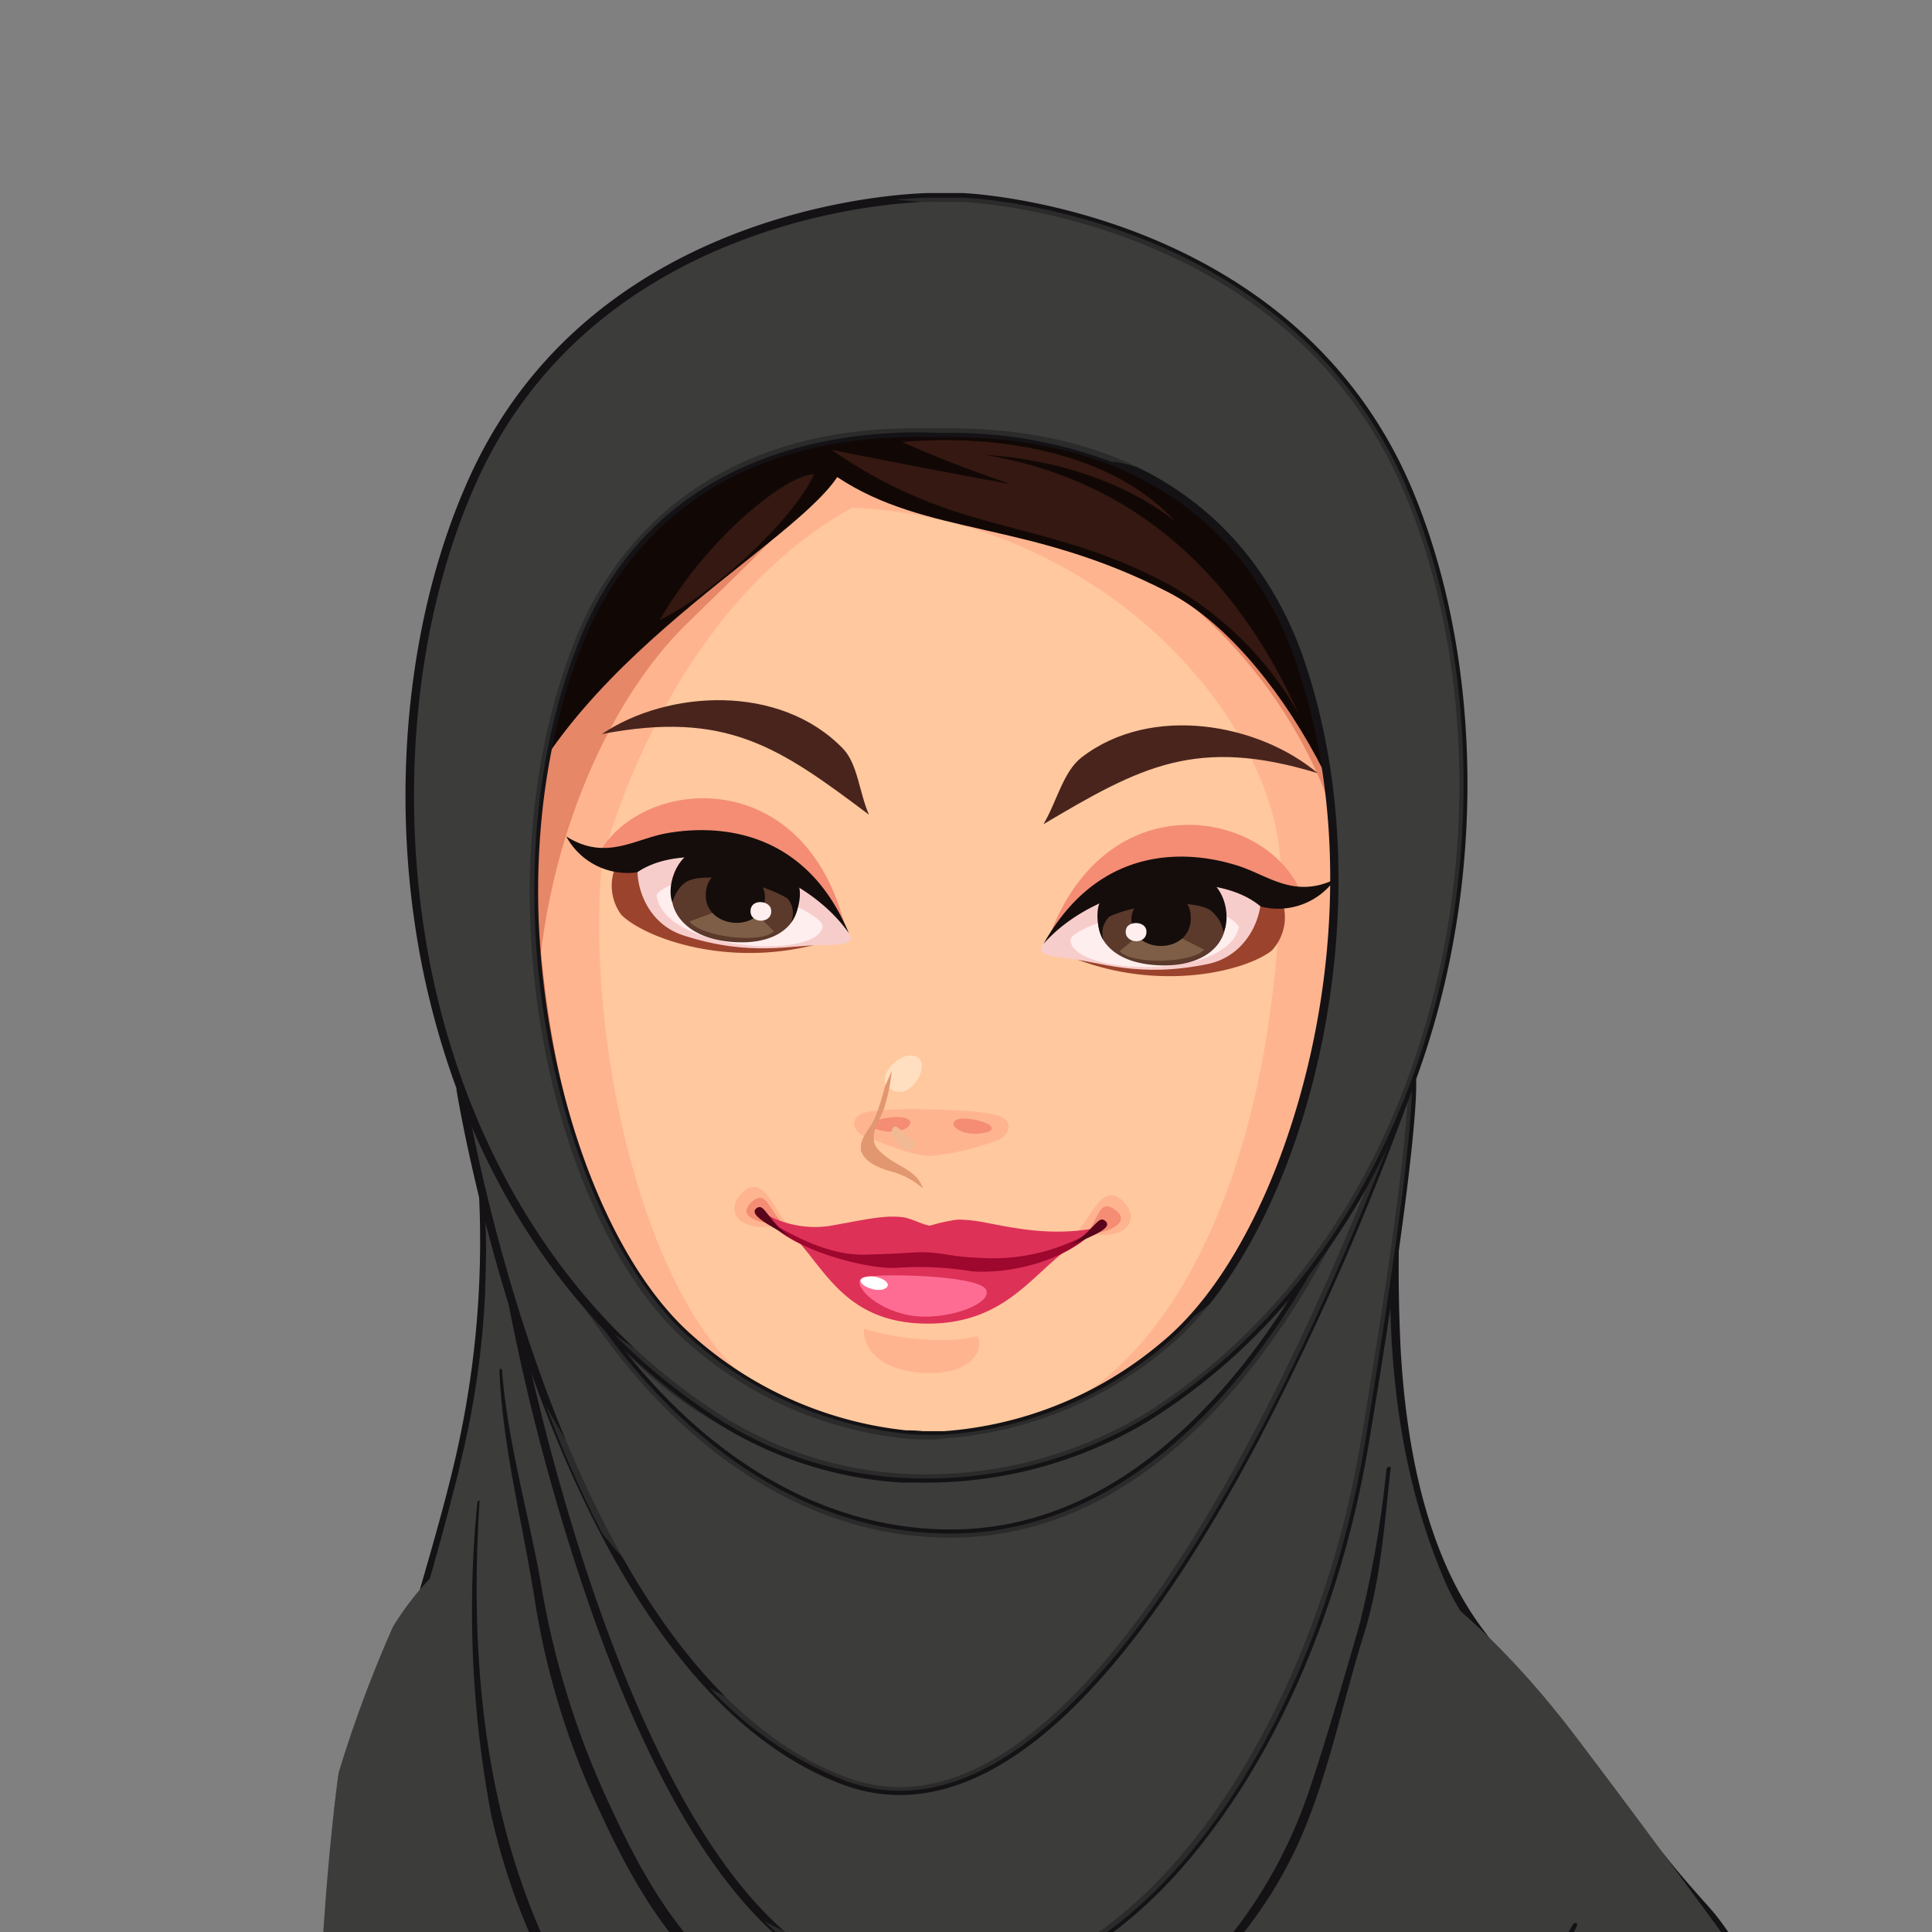 <svg xmlns="http://www.w3.org/2000/svg" xmlns:xlink="http://www.w3.org/1999/xlink" viewBox="0 0 141.73 141.73"><rect x="0" y="0" width="141.73" height="141.73" fill="#808080" stroke="none"/><defs><style>.cls-1{fill:none;}.cls-2{isolation:isolate;}.cls-3{fill:#141215;}.cls-27,.cls-4,.cls-5{fill:#3c3c3b;}.cls-5{opacity:0.6;mix-blend-mode:multiply;}.cls-6{clip-path:url(#clip-path);}.cls-19,.cls-7{fill:#ffb490;}.cls-7{stroke:#ba613e;stroke-linecap:round;stroke-linejoin:round;stroke-width:0.7px;}.cls-8{fill:#ffc89e;}.cls-9{fill:#aa1e07;opacity:0.3;}.cls-10{fill:#49241d;}.cls-11{fill:#ffdfc0;}.cls-12{fill:#f48d74;}.cls-13{fill:#9b432c;}.cls-14{fill:#f7cdcb;}.cls-15{fill:#fee;}.cls-16{fill:#5b392b;}.cls-17{fill:#7f5e47;}.cls-18{fill:#140d0b;}.cls-20{fill:#dd3157;}.cls-21{fill:#ff6c93;}.cls-22{fill:#fff;}.cls-23{fill:#9e072e;}.cls-24{fill:#59051b;}.cls-25{fill:#110806;}.cls-26{fill:#351811;}.cls-27,.cls-29{mix-blend-mode:screen;}.cls-28{fill:#e19770;}.cls-29{fill:#f1ba95;}</style><clipPath id="clip-path"><path class="cls-1" d="M130.1,64.69C127,63.58,93.77,36.54,92.52,35S86,21.81,79.84,22.87s-16.94-4.28-20.12-.8-10.12,8.24-11.3,10.2-7.18,2.07-10.47,5-4.91,2.87-6.26,7-3.63,3-4.23,12.54-4.18,5.33-1,19.45.78,14,6.1,21.19,12.33,6.69,19.18,10.11-10,8.46,14.34,5.69,13.15,4.83,26.42-4.33,4.89-.63,15.14-10.76,14.62-13.06,14.62-15,0-8.86,1.6-11.24a55.56,55.56,0,0,0,3.58-7.22"/></clipPath></defs><title>الشخصيات</title><g class="cls-2"><g id="Layer_1" data-name="Layer 1"><path class="cls-3" d="M128.6,144.14c-1.17-1.3-2-2.86-3.17-4.17s-2.24-2.52-3.31-3.87c-2.4-3-5.12-5.57-7.32-8.74-.92-1.32-2.25-2.37-3.17-3.72s-1.86-2.81-2.88-4.16c-4.22-5.63-5.62-13.69-6-20.53a120,120,0,0,1,.34-16.62,16.14,16.14,0,0,0-.09-2c0-.07,0-.14,0-.2,0,.14,0,.29-.06.43-1.26-1.77-3.87-2.54-5.8-3.25A61.64,61.64,0,0,0,87.05,75a151.12,151.12,0,0,0-21.63-2.48,79.37,79.37,0,0,0-21.73,2c-2.63.64-10.24,2.66-9.17,6.56A70.87,70.87,0,0,1,33.4,107c-1.16,5-2.75,9.92-4.09,14.9-.62,2.31-1.46,4.48-2.28,6.72-.7,1.92-1.06,3.94-1.69,5.88-.05.26-.11.53-.18.79a.08.08,0,0,0,0,0c5.67,9,11.33,18,18.75,25.65,8.33,8.61,19,13,30.79,14.42a109.7,109.7,0,0,0,17.66.55c5.55-.22,10.87-1.06,15.61-4.1a88.24,88.24,0,0,0,13.55-11.23c3.8-3.68,7-7.55,8.37-12.74a.42.42,0,0,0,0-.19C130.36,146.45,129.65,145.31,128.6,144.14Z"/><path class="cls-4" d="M129,148.81c-1.68,5.26-5.37,9.09-9.36,12.85a79.25,79.25,0,0,1-13,10.32c-4.87,2.92-10.95,3.12-16.47,3.25a103.53,103.53,0,0,1-18.28-1.06,48.88,48.88,0,0,1-28.47-15c-6.83-7.21-12.28-15.74-17.79-24a.4.4,0,0,0,.1-.15c.74-2.09,1.24-4.3,1.87-6.43.67-2.31,1.67-4.48,2.29-6.81,1.31-5,2.86-9.9,4-14.94a64.87,64.87,0,0,0,1-25,3.82,3.82,0,0,0,.27.45s.07,0,.06,0C33,75.46,47.5,74.14,51.66,73.62a95.26,95.26,0,0,1,17.79-.31,159.48,159.48,0,0,1,18.08,2.4c2.61.48,5.22,1,7.78,1.71,2.41.66,6.33,1.78,7.47,4.17-1.45,11.68-1.41,24,3.33,34.73,1.26,2.88,6.34,9.74,7.13,10.6,1.17,1.26,5.2,6.27,6.25,7.38,1.23,1.31,6,6.95,7.16,8.6s3.67,3.49,2.32,5.64C128.87,148.69,128.91,148.78,129,148.81Z"/><path class="cls-5" d="M129,148.54c1.35-2.15-1.22-4.07-2.32-5.64s-5.93-7.29-7.16-8.6c-1-1.11-5.08-6.12-6.25-7.38-.79-.86-5.87-7.72-7.13-10.6-4.74-10.75-4.78-23-3.33-34.73-1.14-2.39-5.06-3.51-7.47-4.17-2.56-.7-5.17-1.23-7.78-1.71a159.48,159.48,0,0,0-18.08-2.4,95.26,95.26,0,0,0-17.79.31c-4.16.52-18.65,1.84-16.51,8.6,0,0,0,.08-.06,0a3.82,3.82,0,0,1-.27-.45,59,59,0,0,1,.73,12.74c.12.65.25,1.3.38,1.94.63,3.1,1.22,6.2,1.93,9.28a118,118,0,0,0,5.62,18.3,46.32,46.32,0,0,0,9.61,15,31.2,31.2,0,0,0,7.31,5.56c1.94,1.06,4.48,1.33,6.11,2.88a.21.21,0,0,1-.05.34c-6.78,3.26-13.52-4-17.09-9-5.3-7.33-8.35-16.26-10.29-25-.74,6.46,1.16,13.16,3.67,19,2.24,5.27,5.06,10.51,9.19,14.54,4.49,4.38,10.08,7.09,16.42,7a40.68,40.68,0,0,0,18.25-4.78l.94-.52c6.5-6,10.41-14.62,13.56-22.89.07-.19.37-.23.42,0a30.31,30.31,0,0,1,.68,5.77c.09,5.12-1,10.51-4,14.77a26.53,26.53,0,0,1-11.49,8.72,41.63,41.63,0,0,1-23.83,2.81l.51.46a25.18,25.18,0,0,0,7.06,4,.22.22,0,0,1,0,.42,12.1,12.1,0,0,1-6.71-.4,44.4,44.4,0,0,1-6.85-2.72,50.94,50.94,0,0,1-7.74-4.4,31.37,31.37,0,0,1-10.7-13.46,53.32,53.32,0,0,1-3.71-16.85c-.4-5.35-.88-10.7-1.49-16-1,4.16-2.29,8.24-3.38,12.39-.62,2.33-1.62,4.5-2.29,6.81-.63,2.13-1.13,4.34-1.87,6.43a.4.4,0,0,1-.1.15c5.51,8.3,11,16.83,17.79,24a48.88,48.88,0,0,0,28.47,15,103.53,103.53,0,0,0,18.28,1.06c5.52-.13,11.6-.33,16.47-3.25a79.25,79.25,0,0,0,13-10.32c4-3.76,7.68-7.59,9.36-12.85C128.91,148.78,128.87,148.69,129,148.54Z"/><path class="cls-5" d="M129,148.54c1.35-2.15-1.22-4.07-2.32-5.64s-5.93-7.29-7.16-8.6c-1-1.11-5.08-6.12-6.25-7.38-.79-.86-5.87-7.72-7.13-10.6-4.74-10.75-4.78-23-3.33-34.73-1.14-2.39-5.06-3.51-7.47-4.17-2.56-.7-5.17-1.23-7.78-1.71a159.48,159.48,0,0,0-18.08-2.4,95.26,95.26,0,0,0-17.79.31c-4.16.52-18.65,1.84-16.51,8.6,0,0,0,.08-.06,0a3.82,3.82,0,0,1-.27-.45,55.55,55.55,0,0,1,.7,6.19c4.21,8.68,6.79,18,10,27.11a92.67,92.67,0,0,0,7,15.6c2.7,4.6,6,9.3,10.31,12.51a16.37,16.37,0,0,0,15,2.71,23.7,23.7,0,0,0,10.63-7.6c5.79-6.85,9.24-15.28,12.84-23.39.06-.15.31-.13.38,0,2.21,4.55,2.58,9.88,3.39,14.81,1,6.06,1.2,12.69-.64,18.62a26.88,26.88,0,0,1-7.49,11.74,37.68,37.68,0,0,1-22.23,9.5,54.31,54.31,0,0,0,20.08-2.81,53.75,53.75,0,0,0,20.76-13.31.22.22,0,0,1,.37.22c-2.56,8.45-9,14.92-16.6,19.13a48.69,48.69,0,0,1-4.47,2.19c4.12-.27,8.28-1,11.8-3.07a79.25,79.25,0,0,0,13-10.32c4-3.76,7.68-7.59,9.36-12.85C128.91,148.78,128.87,148.69,129,148.54Z"/><path class="cls-5" d="M86.73,155.55a41.94,41.94,0,0,1-22.63,3,40.93,40.93,0,0,0,13.4,2c5.29-.09,11.19-1,15.88-3.57,7.72-4.27,10.07-13.16,8.69-21.35a23.43,23.43,0,0,1-3.85,11.15A26.53,26.53,0,0,1,86.73,155.55Z"/><path class="cls-5" d="M37,144.87c2.69,5.35,7.35,8.83,12.63,11.13l-.45-.31a31.37,31.37,0,0,1-10.7-13.46,53.32,53.32,0,0,1-3.71-16.85c-.07-.84-.13-1.68-.2-2.52-.12,2.46-.25,4.92-.24,7.39C34.33,135.2,34.72,140.37,37,144.87Z"/><g class="cls-6"><path class="cls-7" d="M72,12.29c29.39,2.53,29.45,30.91,27.63,46.42C98.23,83.47,89.24,99.53,78.29,104.6c-5.55,2.57-7.13,5.09-11.66,4.84l-.3,0c-4.53-.25-5.83-2.92-11.06-6.08C44.93,97.11,37.76,80.16,39.11,55.4c-.11-15.62,3-43.82,32.54-43.13Z"/><path class="cls-8" d="M62.51,37.24c18.4.82,31.33,15.65,31.45,26.7C93.6,83.75,87.23,98.11,78.31,103c-5.16,2.85-8,5.79-11.68,5.59h-.06c-3.71-.2-6.19-3.43-11-6.82-8.33-5.87-12.65-25.52-11.41-38.54C44.16,63.25,48.53,45,62.51,37.24Z"/><path class="cls-9" d="M61,33.3c-1.25,3.67-5.06,7-10.7,12.54S40.27,61.48,39.49,71.9c-1.8-30.49,11.25-46.55,28.67-49.53S102.68,46.13,99,65.63c-.68-8.91-7-18.8-15.53-24.09C75.55,36.61,63.38,36.11,61,33.3Z"/><path class="cls-10" d="M76.55,60.46c1-1.7,1.45-3.87,2.81-4.91,5.11-3.93,13-2.47,17.3,1.17C87.76,54,83.64,56.26,76.55,60.46Z"/><path class="cls-10" d="M63.74,59.76c-.7-1.62-.82-3.7-1.88-4.82-4.64-4.83-12.9-4.33-17.71-1.09C53.3,52.1,57.15,54.81,63.74,59.76Z"/><path class="cls-11" d="M65.06,79.65c-.69-.76,1-2.66,2.19-2.13S66.57,81.3,65.06,79.65Z"/><path class="cls-12" d="M44.08,62.35C47.5,56.88,59.07,56.19,62,68,54.43,63.09,44.08,62.35,44.08,62.35Z"/><path class="cls-13" d="M45.13,63.65a3.59,3.59,0,0,0,.45,3.46c1.71,1.7,7.92,4,14.71,2.06-6-.53-13.36-6.27-13.36-6.27Z"/><path class="cls-14" d="M62,68.06c.46.67,1.06,1.29-1.42,1.26s-5.43.92-10.45-.7c-3.74-1.21-4-6.15-2.56-6.8C49.69,60.86,57.48,61.33,62,68.06Z"/><path class="cls-15" d="M60.34,68c.23-1.26-9.82-5.13-12.18-2.37C48.58,69.72,59.88,70.48,60.34,68Z"/><path class="cls-16" d="M54.38,62.39c5.55.66,5.84,7.23-.69,6.71S48.24,61.65,54.38,62.39Z"/><path class="cls-17" d="M50.57,67.6l4-1.48,2.2,2.2C55.91,69.24,51.52,68.78,50.57,67.6Z"/><path class="cls-18" d="M49.32,66.18c-.44-1.12.25-3.73,2.36-4,2.51-.28,6,1.6,6.67,2.33s.2,2.5-.33,3.17a1.66,1.66,0,0,0-.26-1.78c-2.06-1.22-5.9-1.92-7.27-1.28C49.66,65,49.32,66.18,49.32,66.18Z"/><path class="cls-18" d="M56.11,66c.24-2.23-3.88-3.23-4.3-.74C51.32,68.1,55.81,68.61,56.11,66Z"/><path class="cls-15" d="M55.06,66.91c-.07-1,1.38-.88,1.5-.22C56.76,67.75,55.13,67.82,55.06,66.91Z"/><path class="cls-18" d="M62.27,68.45c-3.6-5.07-11.82-7-15.52-4.46a5.11,5.11,0,0,1-5.21-2.63c2.91,1.83,5,.18,7.4-.24C52.44,60.51,59,60.65,62.27,68.45Z"/><path class="cls-19" d="M73,83.71c1-.28,1.34-1.32.54-1.74s-3-.51-5.11-.58-4.46,0-5.22.31c-1,.47-.51,1.5.46,1.76.49.13,3,1.3,4.61,1.34A19.32,19.32,0,0,0,73,83.71Z"/><path class="cls-12" d="M65.12,82c-1.37.19-1.69.77-.14,1C67,83.22,67.68,81.64,65.12,82Z"/><path class="cls-12" d="M71.63,82.17c1.34.3,1.64.88.08,1C69.66,83.27,69.11,81.61,71.63,82.17Z"/><path class="cls-19" d="M63.39,97.46c1.39.54,5.72,1.25,8.28.57.54.58,0,2.86-3.82,2.69S63.27,98.44,63.39,97.46Z"/><path class="cls-19" d="M79.09,90.28c.91-1,1.86-3.67,3.33-2.13S82.2,91.31,79.09,90.28Z"/><path class="cls-12" d="M81.65,88.65c1.64,1-.52,1.87-1.93,1.89C80.65,89.14,80.71,88.06,81.65,88.65Z"/><path class="cls-19" d="M57.7,89.74c-.89-1-1.77-3.73-3.27-2.22S54.57,90.68,57.7,89.74Z"/><path class="cls-12" d="M55.27,88.07c-1.53,1.2.7,1.8,2.11,1.68C56.31,88.45,56.14,87.39,55.27,88.07Z"/><path class="cls-20" d="M56.41,89.35C60,91,60.65,96.83,67.57,97.09s8.6-4.81,12.25-6.31a21.33,21.33,0,0,1-11.12,1,22.28,22.28,0,0,1-5.86-.16A27.17,27.17,0,0,1,56.41,89.35Z"/><path class="cls-21" d="M63.23,93.75c.7-.38,8.42-.24,9.08.82s-3,2.41-5.63,1.91S62.49,94.16,63.23,93.75Z"/><path class="cls-22" d="M63.44,93.69c.94-.26,2.22.47,1.46.85S62.44,94,63.44,93.69Z"/><path class="cls-20" d="M68.48,92c6,1.35,10,.44,12.16-2.08-.18.25-2.5.64-5.29.29-2.54-.32-3.41-.73-5.11-.74a12.48,12.48,0,0,0-2,.44c-.38,0-1.36-.5-1.86-.59-1.44-.24-3.05.19-5.57.62a7.38,7.38,0,0,1-5.18-1.21c.75,2.18,7.11,4.17,12.66,3.27Z"/><path class="cls-23" d="M56.4,89.62c1.48.82,4.19,2.49,7.08,2.42,3.11-.07,3.56-.23,4.7-.16s1.77.33,3.78.4a14.34,14.34,0,0,0,8.53-2.18c-2.6,2.75-7.07,3.35-9.21,3.16A23.77,23.77,0,0,0,65.9,93C63.79,93.18,58.27,91.77,56.4,89.62Z"/><path class="cls-24" d="M81,89.51c-.47-.31-.83.86-2.58,1.9C79.82,90.78,81.91,90.08,81,89.51Z"/><path class="cls-24" d="M55.59,88.58c.51-.25.74.94,2.37,2.17C56.67,90,54.67,89.06,55.59,88.58Z"/><path class="cls-12" d="M95.31,65.16c-2.81-5.82-14.23-7.76-18.39,3.67C84.94,64.76,95.31,65.16,95.31,65.16Z"/><path class="cls-13" d="M94.13,66.33a3.59,3.59,0,0,1-.83,3.4c-1.88,1.5-8.32,3.14-14.85.43,6.08.13,13.93-4,13.93-4Z"/><path class="cls-14" d="M76.86,68.88c-.52.61-1.19,1.16,1.28,1.4s5.29,1.51,10.46.44c3.85-.79,4.65-5.67,3.3-6.47C89.9,63.07,82.1,62.68,76.86,68.88Z"/><path class="cls-15" d="M78.53,69c-.09-1.28,10.32-4,12.36-1C90,72,78.71,71.51,78.53,69Z"/><path class="cls-16" d="M85.13,64.07c-5.58.06-6.59,6.55,0,6.75S91.32,64,85.13,64.07Z"/><path class="cls-17" d="M88.35,69.67l-3.79-1.9-2.42,2C82.87,70.72,87.28,70.74,88.35,69.67Z"/><path class="cls-18" d="M89.75,68.39c.56-1.06.16-3.73-1.91-4.19-2.46-.55-6.19.93-6.89,1.59s-.47,2.46,0,3.18a1.66,1.66,0,0,1,.45-1.74c2.18-1,6.08-1.26,7.36-.48A2.53,2.53,0,0,1,89.75,68.39Z"/><path class="cls-18" d="M83,67.44c0-2.25,4.21-2.79,4.35-.27C87.56,70.08,83,70.1,83,67.44Z"/><path class="cls-15" d="M84.09,68.5c.17-.94-1.27-1-1.47-.38C82.31,69.15,83.93,69.39,84.09,68.5Z"/><path class="cls-18" d="M76.56,69.23c4.13-4.64,12.51-5.62,15.92-2.73a5.12,5.12,0,0,0,5.46-2c-3.09,1.49-5-.38-7.32-1.05C87.21,62.41,80.71,61.84,76.56,69.23Z"/></g><path class="cls-25" d="M61.42,35c6.6,4.37,14,3.13,24.31,8.46,7.94,4.1,15.72,18.45,15.78,29.17C104.26,43.44,91.42,22,71,20.91s-35.59,27-34.86,43.21C39.74,49.35,57.7,40.53,61.42,35Z"/><path class="cls-26" d="M61,33c9.24,6.38,15.25,4.93,24.36,9.67a24.83,24.83,0,0,1,9.91,9.7c-5.78-12.79-14.63-17.58-23-19,9.24.59,14,4.94,14,4.94-4.48-4.95-12.54-6.51-20.08-5.89,3.66,1.67,7.95,3.09,7.95,3.09C67.06,34.23,61,33,61,33Z"/><path class="cls-26" d="M59.72,34.81c-1.79,3.71-7.79,9-11.31,10.66C52.09,39.1,58,34.67,59.72,34.81Z"/><path class="cls-4" d="M44.59,146.53c-1.39-22.84-5-36-5-36a21.11,21.11,0,0,0-10.75,8.79,93.14,93.14,0,0,0-4,10.75c-1.44,10.72-1.53,21.67-2.19,32.47a172.37,172.37,0,0,1-2.32,20.15c-1.24,6.92-2.84,13.77-4.62,20.58-2.63,10.05-4.42,20.31-6.18,30.56,6.69,4.06,14.8,8.26,21.78,9.79C31.36,243.57,46,169.37,44.59,146.53Z"/><path class="cls-27" d="M13.76,225.87c.66-4.35,1.59-8.66,2.55-13,1-4.6,2.26-9.16,3.34-13.75.56-2.39,1.05-4.79,1.63-7.17.51-2.12,1.33-4.17,1.27-6.39a.23.23,0,0,1,.44-.05c.92,3.1,1.55,6.45,3.27,9.24-.45-4-1.69-7.85-2.14-11.85-.47-4.17,0-8.46.19-12.65.35-8.6.13-17.23,1-25.8a.22.22,0,0,1,.22-.22c.91.06,1.77.35,2.66.46-.72-4.27-2.3-8.38-2.61-12.73a29.66,29.66,0,0,1,0-4c-.22.64-.44,1.31-.67,2-1.44,10.72-1.53,21.67-2.19,32.47a172.37,172.37,0,0,1-2.32,20.15c-1.24,6.92-2.84,13.77-4.62,20.58-2.63,10.05-4.42,20.31-6.18,30.56l2.47,1.46A78,78,0,0,0,13.76,225.87Z"/><path class="cls-5" d="M38.45,158.16c-1.41-3-3.16-5.88-4.63-8.89-1.55-3.16-2.82-6.47-4.16-9.72-.05-.13-.27.08-.23.19,1.23,3.35,2.45,6.68,3.92,9.93.77,1.71,1.69,3.33,2.6,5a28.09,28.09,0,0,0,2.19,3.85C38.25,158.62,38.51,158.29,38.45,158.16Z"/><path class="cls-5" d="M44.59,146.53c-1.39-22.84-5-36-5-36a21.11,21.11,0,0,0-10.75,8.79,93.14,93.14,0,0,0-4,10.75c-.13.94-.24,1.88-.35,2.82a.21.21,0,0,1,.23,0,8.63,8.63,0,0,1,2.95,4.25,61.16,61.16,0,0,1,2.1,6.91c.62,2.36,1.44,4.61,2.25,6.92,1,3,2,6,2.78,9.12,0,.19-.12,1-.25.75-2.56-4.15-4.53-9-8.11-12.37,5,9.58,12.24,32.32,2.22,51.46-2.86,5.45-5.33,11.09-8,16.63A117.5,117.5,0,0,0,31.3,200.93c.13-.23-8.22,23.56-9.71,28.17-1,3.14-2.33,6.37-6.12,6.53a10.37,10.37,0,0,1-3.56-.47c6.19,3.6,13.26,7.05,19.45,8.41C31.36,243.57,46,169.37,44.59,146.53Z"/><path class="cls-4" d="M136.6,156s-11.5-16.06-21-28.59-17.71-15.22-17.71-15.22c-4.94,13.18.37,35.21.37,35.21S112.87,160,113.7,162.91c.67,2.36-10.69,14.33-15.24,19a8.18,8.18,0,0,1,2.89,1.06,12.84,12.84,0,0,1,3.75,4.36,34,34,0,0,1,4.17,12.31c.71,4.44,1.24,8.92,1.8,13.38a49.67,49.67,0,0,0,2,9.8c.25.67.53,1.34.83,2l22.33-50.07C141.72,162,136.6,156,136.6,156Z"/><path class="cls-5" d="M136.6,156s-11.5-16.06-21-28.59-17.71-15.22-17.71-15.22c-4.94,13.18.37,35.21.37,35.21S112.87,160,113.7,162.91a2.28,2.28,0,0,1-.34,1.42,16.2,16.2,0,0,1,6.87-3.14c4.31-.65,8.54,2,11.57,4.76a.22.22,0,0,1-.27.34c-2.27-1.57-5.19-1.35-7.84-1.74,2.26,1.9,5.48,3.6,6,6.7.26,1.61-.64,3.2-1.28,4.61-.83,1.82-1.73,3.6-2.68,5.35-4,7.26-8.64,14.12-12.09,21.64a.22.22,0,0,1-.4,0c-1-5.39-.55-11.13-4-15.76A15.29,15.29,0,0,0,99.36,181l-.9.93a8.18,8.18,0,0,1,2.89,1.06,12.84,12.84,0,0,1,3.75,4.36,34,34,0,0,1,4.17,12.31c.71,4.44,1.24,8.92,1.8,13.38a49.67,49.67,0,0,0,2,9.8c.25.67.53,1.34.83,2l22.33-50.07C141.72,162,136.6,156,136.6,156Z"/><path class="cls-5" d="M136.6,156s-11.5-16.06-21-28.59-17.71-15.22-17.71-15.22c-4.94,13.18.37,35.21.37,35.21s12.32,10.58,15,14.6c1.84-1.34,3.68-2.68,5.41-4.17,3.2-2.78,6.16-5.81,9.16-8.81a.22.22,0,0,1,.34,0c.44.73,1.2,1.77,1,2.69a3.05,3.05,0,0,1-1.48,1.74c-2.06,1.4-4,3-5.94,4.49,3.93-1.83,8.09-2.65,12.45-1.21a.22.22,0,0,1-.07.43c-2.78.29-5.41,1.3-8.17,1.7a2.61,2.61,0,0,0,.27.06c3.41.74,9.36,1.49,9.58,6.1.12,2.6-1.23,4.91-2,7.3q-1.67,4.89-3.58,9.69c-2.54,6.32-5.4,12.51-8.48,18.58-1.52,3-3.16,5.9-4.68,8.88-1,1.89-1.84,4.22-3.68,5.43a.22.22,0,0,1-.32-.14c-.88-3.35-.64-6.88-1.4-10.26a75.51,75.51,0,0,0-2.85-9.41,36.24,36.24,0,0,0-2.13-4.88,37.59,37.59,0,0,1,2.65,9.38c.71,4.44,1.24,8.92,1.8,13.38a49.67,49.67,0,0,0,2,9.8c.25.67.53,1.34.83,2l22.33-50.07C141.72,162,136.6,156,136.6,156Z"/><path class="cls-3" d="M66.74,150.92a29.49,29.49,0,0,1-13.47-6c-4-3.39-6.43-7.94-8.6-12.63a62.28,62.28,0,0,1-4.94-15.84c-.92-5.35-2.5-10.6-2.91-16,0-.12-.19,0-.18.11.24,5.77,1.76,11.38,2.63,17.07A57.19,57.19,0,0,0,44,132.88c2.13,4.61,4.44,8.77,8.2,12.28s9.25,5.51,14.3,6.13C66.69,151.31,66.94,151,66.74,150.92Z"/><path class="cls-3" d="M82.88,167.54c-7.21-.07-14.13-.34-20.89-3.15a41.15,41.15,0,0,1-16.56-12.86c-9.17-11.93-11.2-26.73-10.25-41.39,0-.12-.15,0-.16.06a80.36,80.36,0,0,0,1,22.86,48.06,48.06,0,0,0,9.34,19.61A39.57,39.57,0,0,0,61,164.61c6.89,3,14.39,3.53,21.8,3.22C82.9,167.82,83.06,167.54,82.88,167.54Z"/><path class="cls-3" d="M101.71,107.77a80,80,0,0,1-2,11.49c-1.16,4-2.32,8.06-3.64,12-2.74,8.15-8.3,15.34-16.2,19-.08,0-.18.27,0,.21,7.17-2.87,12.94-9.22,15.85-16.35,1.86-4.54,2.83-9.43,4.3-14.11,1.28-4.05,1.53-8.15,2-12.33C102,107.48,101.73,107.65,101.71,107.77Z"/><path class="cls-3" d="M115.38,141.2a38.93,38.93,0,0,1-9.08,10.55A42.33,42.33,0,0,1,93.08,159c-9,3-20.92,4.79-29.51-.18,0,0-.11.06-.07.08,8.82,5.52,20.89,3.67,30.23.57,8.89-3,17.8-9.55,21.93-18.14C115.79,141,115.5,141,115.38,141.2Z"/><path class="cls-4" d="M41.16,92l-3.57,3.62s8,44.78,25.83,49.75,32.8-16.07,36.7-39.54,3.45-26.66,3.45-26.66-12.12,25.37-33.29,28S41.16,92,41.16,92Z"/><path class="cls-3" d="M68.36,146.39a19.3,19.3,0,0,1-5-.74c-7.48-2.09-14.14-11.15-19.79-26.92a163.06,163.06,0,0,1-6.26-23.06.33.33,0,0,1,.09-.27l3.56-3.62a.34.34,0,0,1,.27-.09.33.33,0,0,1,.23.18c.06.15,6.88,15,24.12,15.29a32.55,32.55,0,0,0,4.68-.26C91,104.28,103.18,79.28,103.3,79a.3.3,0,0,1,.32-.17.31.31,0,0,1,.26.25c0,.14.42,3.51-3.46,26.76-1.8,10.81-5.85,20.87-11.42,28.33C83,142.3,75.82,146.51,68.36,146.39ZM37.92,95.71c.54,2.89,8.7,44.64,25.58,49.35a19,19,0,0,0,4.87.73c16.06.26,28.19-20.43,31.45-40,2.78-16.65,3.35-23,3.45-25.37-2.66,5-14.42,24.77-33,27.1a35.16,35.16,0,0,1-4.76.27c-16-.26-23.24-12.85-24.48-15.26Z"/><path class="cls-5" d="M103.57,79.16s-12.12,25.37-33.29,28S41.16,92,41.16,92L39,98.5c.34,1,.67,2.08,1,3.13,2.27,7.31,4.53,14.68,8.85,21.09,3.77,5.58,8.86,11.48,16.07,12,13,.87,21.28-11.32,27.55-20.88a.26.26,0,0,1,.48.21,45.89,45.89,0,0,1-7.21,14.66c-3,4-6.89,7.77-11.53,9.83.7-.13,1.4-.27,2.09-.45,4.5-1.13,7.76-3.86,11.56-6.34a.27.27,0,0,1,.39.3c-2.62,8.45-13.16,12.85-21.43,12.13a28,28,0,0,1-10.75-3.25,17.6,17.6,0,0,0,7.36,4.47c17.78,5,32.8-16.07,36.7-39.54S103.57,79.16,103.57,79.16Z"/><path class="cls-4" d="M101.44,82C96.59,95.31,85.93,112.44,69.8,112.5s-28.54-15.36-33-30.19l-3-2.39S40.5,122.59,62,130.63s41.63-51.49,41.63-51.49l-1.21.06C102.08,80.13,101.78,81.05,101.44,82Z"/><path class="cls-3" d="M65.81,131.68a12,12,0,0,1-4-.77c-21.36-8-28.25-50.52-28.32-50.95a.31.31,0,0,1,.15-.31.3.3,0,0,1,.34,0l3,2.39a.25.25,0,0,1,.1.16c4.3,14.39,16.39,30,32.68,30,7.18,0,13.85-3.45,19.82-10.18,6.2-7,9.89-15.62,11.54-20.15.3-.83.6-1.73.92-2.75a.3.3,0,0,1,.27-.21l1.21-.06a.32.32,0,0,1,.26.12.31.31,0,0,1,.05.28,205.47,205.47,0,0,1-11.43,26.28C83.17,123,74.21,131.81,65.81,131.68Zm-31.56-51c1,5.83,8.36,42.41,27.81,49.69a11.21,11.21,0,0,0,3.76.73c18.56.3,35.57-46.62,37.32-51.6l-.54,0c-.3,1-.59,1.79-.87,2.58-1.66,4.56-5.39,13.29-11.65,20.35C84,109.28,77.16,112.78,69.8,112.8,53.25,112.86,41,97.07,36.57,82.49Z"/><path class="cls-5" d="M102.37,79.2c-.29.93-.59,1.85-.93,2.76C96.59,95.31,85.93,112.44,69.8,112.5s-28.54-15.36-33-30.19l-1.94.09a63.52,63.52,0,0,0,8.82,17c3.94,5.33,8.76,10,14.88,12.77a33.08,33.08,0,0,0,10.48,2.66,16.31,16.31,0,0,0,5.83-.26c1.56-.45,3-1.21,4.54-1.71a23.23,23.23,0,0,1-9.19,6.5,16.33,16.33,0,0,1-10.42.65A26.23,26.23,0,0,1,52.62,117a35.66,35.66,0,0,1-11-11.22c-.55-.86-1.07-1.75-1.57-2.65a83.81,83.81,0,0,0,4.09,9.3C48.9,118.53,56,123.1,64,122.82c13.81-.5,23.29-16.28,23.17-16-2,5.27-4.5,10.77-8.6,14.79a19.58,19.58,0,0,1-13.49,5.63,26,26,0,0,1-13-3.39A26.87,26.87,0,0,0,62,130.63c21.45,8,41.63-51.49,41.63-51.49Z"/><path class="cls-4" d="M103.29,36C94.5,15.22,70.57,14.5,70.57,14.5l-2.33,0s-23.94-.06-33.4,20.41S29.27,88.57,52,103.62a28,28,0,0,0,14.13,4.79,31.3,31.3,0,0,0,17.69-4.27C107.12,89.83,112.08,56.75,103.29,36ZM85.42,98.69a27.93,27.93,0,0,1-16.11,6.56h0a10.64,10.64,0,0,1-1.42,0,11.89,11.89,0,0,1-1.43-.07h0a28,28,0,0,1-15.9-7.09c-9.2-8.1-15.53-32.22-8.1-51C48.3,32.32,63.06,31.46,69.07,31.76c6-.1,20.73,1.23,26.1,16.21C102,67,94.88,90.89,85.42,98.69Z"/><path class="cls-3" d="M67.34,108.76h0l-1.18,0a28.64,28.64,0,0,1-14.3-4.86C41.35,96.92,34,85.37,31.06,71.34c-2.6-12.54-1.29-26.22,3.5-36.59C44,14.34,68,14.16,68.24,14.16l2.33,0c.25,0,24.23,1,33,21.67,4.45,10.52,5.32,24.23,2.32,36.69C102.53,86.48,94.77,97.78,84,104.4A31.75,31.75,0,0,1,67.34,108.76Zm3.22-93.95-2.32,0C68,14.77,44.38,15,35.12,35c-4.74,10.26-6,23.8-3.47,36.22,2.87,13.86,10.17,25.28,20.56,32.15a28,28,0,0,0,14,4.74,31.26,31.26,0,0,0,17.5-4.23C94.31,97.35,102,86.18,105.3,72.41c3-12.33,2.11-25.9-2.29-36.3C94.4,15.77,70.8,14.82,70.56,14.81ZM68,105.6h-.32c-.81,0-1.28-.08-1.3-.08l-.07,0a28.44,28.44,0,0,1-16-7.15C40.58,89.75,34.87,65.44,42.17,47,44.52,41.06,51,31.15,67.89,31.42l1.19,0c.35,0,.75,0,1.18,0,16.91.27,23,10.4,25.2,16.41,6.69,18.66.2,42.77-9.84,51.05a28.42,28.42,0,0,1-16.22,6.63l-.06,0S68.85,105.61,68,105.6Zm-.15-.61H68c.6,0,1,0,1.17,0l.08,0a27.84,27.84,0,0,0,15.94-6.5C90,94.56,94,86.72,96.11,77.47c2.32-10.29,1.89-20.73-1.22-29.4-2.1-5.86-8.1-15.74-24.64-16H69.07c-.38,0-.77,0-1.19,0-16.54-.27-22.85,9.4-25.15,15.2-3.39,8.56-4.16,19-2.17,29.34,1.79,9.31,5.6,17.28,10.19,21.32a27.92,27.92,0,0,0,15.73,7l.08,0c.16,0,.56,0,1.16.06Z"/><path class="cls-5" d="M103.29,36C94.5,15.22,70.57,14.5,70.57,14.5l-2.33,0s-.95,0-2.54.15c1.17.09,2.33.23,3.5.41,11.35,1.82,22.82,8.76,26.65,20,.24.59-3.23-4.13-5-5.8A31.87,31.87,0,0,0,83.74,24,24.69,24.69,0,0,0,70.48,21.6a37.77,37.77,0,0,1,11.11,3.25c3.13,1.55,6.21,3.81,7.1,7.37,0,.22-10.66-6.85-17-7.47-5.79-.56-11.81.71-17.23,2.71-8.39,3.1-16.76,8.9-18.69,18.07a38.47,38.47,0,0,1,8.88-10.34,31.61,31.61,0,0,1,13-5.87.27.27,0,0,1,.14.52A28.82,28.82,0,0,0,39.26,46.1C35.33,55,35,65.31,36.89,74.75,38.75,83.91,42.71,93,49.45,99.67a.27.27,0,0,1-.27.44A14.48,14.48,0,0,1,45,97.82a43.65,43.65,0,0,0,7,5.8,28,28,0,0,0,14.13,4.79,31.3,31.3,0,0,0,17.69-4.27C107.12,89.83,112.08,56.75,103.29,36ZM87.57,96.58a19.35,19.35,0,0,1-2.15,2.11,27.93,27.93,0,0,1-16.11,6.56h0a10.64,10.64,0,0,1-1.42,0,11.89,11.89,0,0,1-1.43-.07h0a28,28,0,0,1-15.9-7.09c-9.2-8.1-15.53-32.22-8.1-51C48.3,32.32,63.06,31.46,69.07,31.76a33.39,33.39,0,0,1,12.58,2.16c-.23-.39,9.92,2.4,13.21,6.52a36.4,36.4,0,0,1,7.76,18.48,42.18,42.18,0,0,1-2.21,18C98,84.13,93.87,92,87.57,96.58Z"/><path class="cls-28" d="M64.82,81.4a13.11,13.11,0,0,0,.6-2.86c-.16.4-.33.79-.51,1.18a16.33,16.33,0,0,1-.75,2.34c-.24.58-1.07,1.43-1,2.12a1.79,1.79,0,0,0,0,.23c.22.67.9,1.12,2,1.47a5.84,5.84,0,0,1,2.54,1.3c-.48-1.47-2.07-1.58-3.22-2.79C63.58,83.5,64.48,82.35,64.82,81.4Z"/><path class="cls-29" d="M67.09,83.75c-.24-.2-.5-.37-.73-.58a3.67,3.67,0,0,0-.6-.52c-.13-.07-.25.07-.3.18-.14.3.09.64.26.88a1.28,1.28,0,0,0,1,.64C66.94,84.36,67.31,83.93,67.09,83.75Z"/><path class="cls-27" d="M38.66,85.32c-5.08-13.92-8.1-29.08.18-42.5.09-.15-.09-.16-.17,0C29.8,56,31.39,71.89,38.35,85.59,38.44,85.77,38.71,85.47,38.66,85.32Z"/><path class="cls-27" d="M66.12,15.51c-8.58,1.2-17.81,4.44-23.87,10.9a38.12,38.12,0,0,0-7.13,10.86c-2,4.52-2.43,9.1-2.79,14,0,.36.42.06.46-.15.74-4.19,1.15-8.4,2.74-12.38a38.51,38.51,0,0,1,6.85-11.19c5.92-6.83,15.18-10,23.71-11.92C66.13,15.61,66.18,15.5,66.12,15.51Z"/><path class="cls-27" d="M57.19,117.78A42.47,42.47,0,0,1,38.25,91.15c0-.08-.13,0-.12.07,1.63,11,7.9,22.64,18.81,26.92C57.08,118.19,57.34,117.87,57.19,117.78Z"/><path class="cls-27" d="M81.22,115.41c-4.36,3.63-8.82,7-14.64,7.65a25.22,25.22,0,0,1-15.77-3.52s-.1,0-.06.07A21.29,21.29,0,0,0,67,124c5.39-.63,10.64-4.61,14.35-8.36C81.44,115.49,81.41,115.26,81.22,115.41Z"/><path class="cls-27" d="M67.22,142.87C60.39,141.59,55.74,137.69,52,132a56.53,56.53,0,0,1-4.41-8.36,78.75,78.75,0,0,1-3.67-9.18c0-.09-.18,0-.17.12a52.32,52.32,0,0,0,7.76,18.87c3.59,5.43,8.9,9.19,15.45,9.94C67.14,143.43,67.5,142.93,67.22,142.87Z"/></g></g></svg>